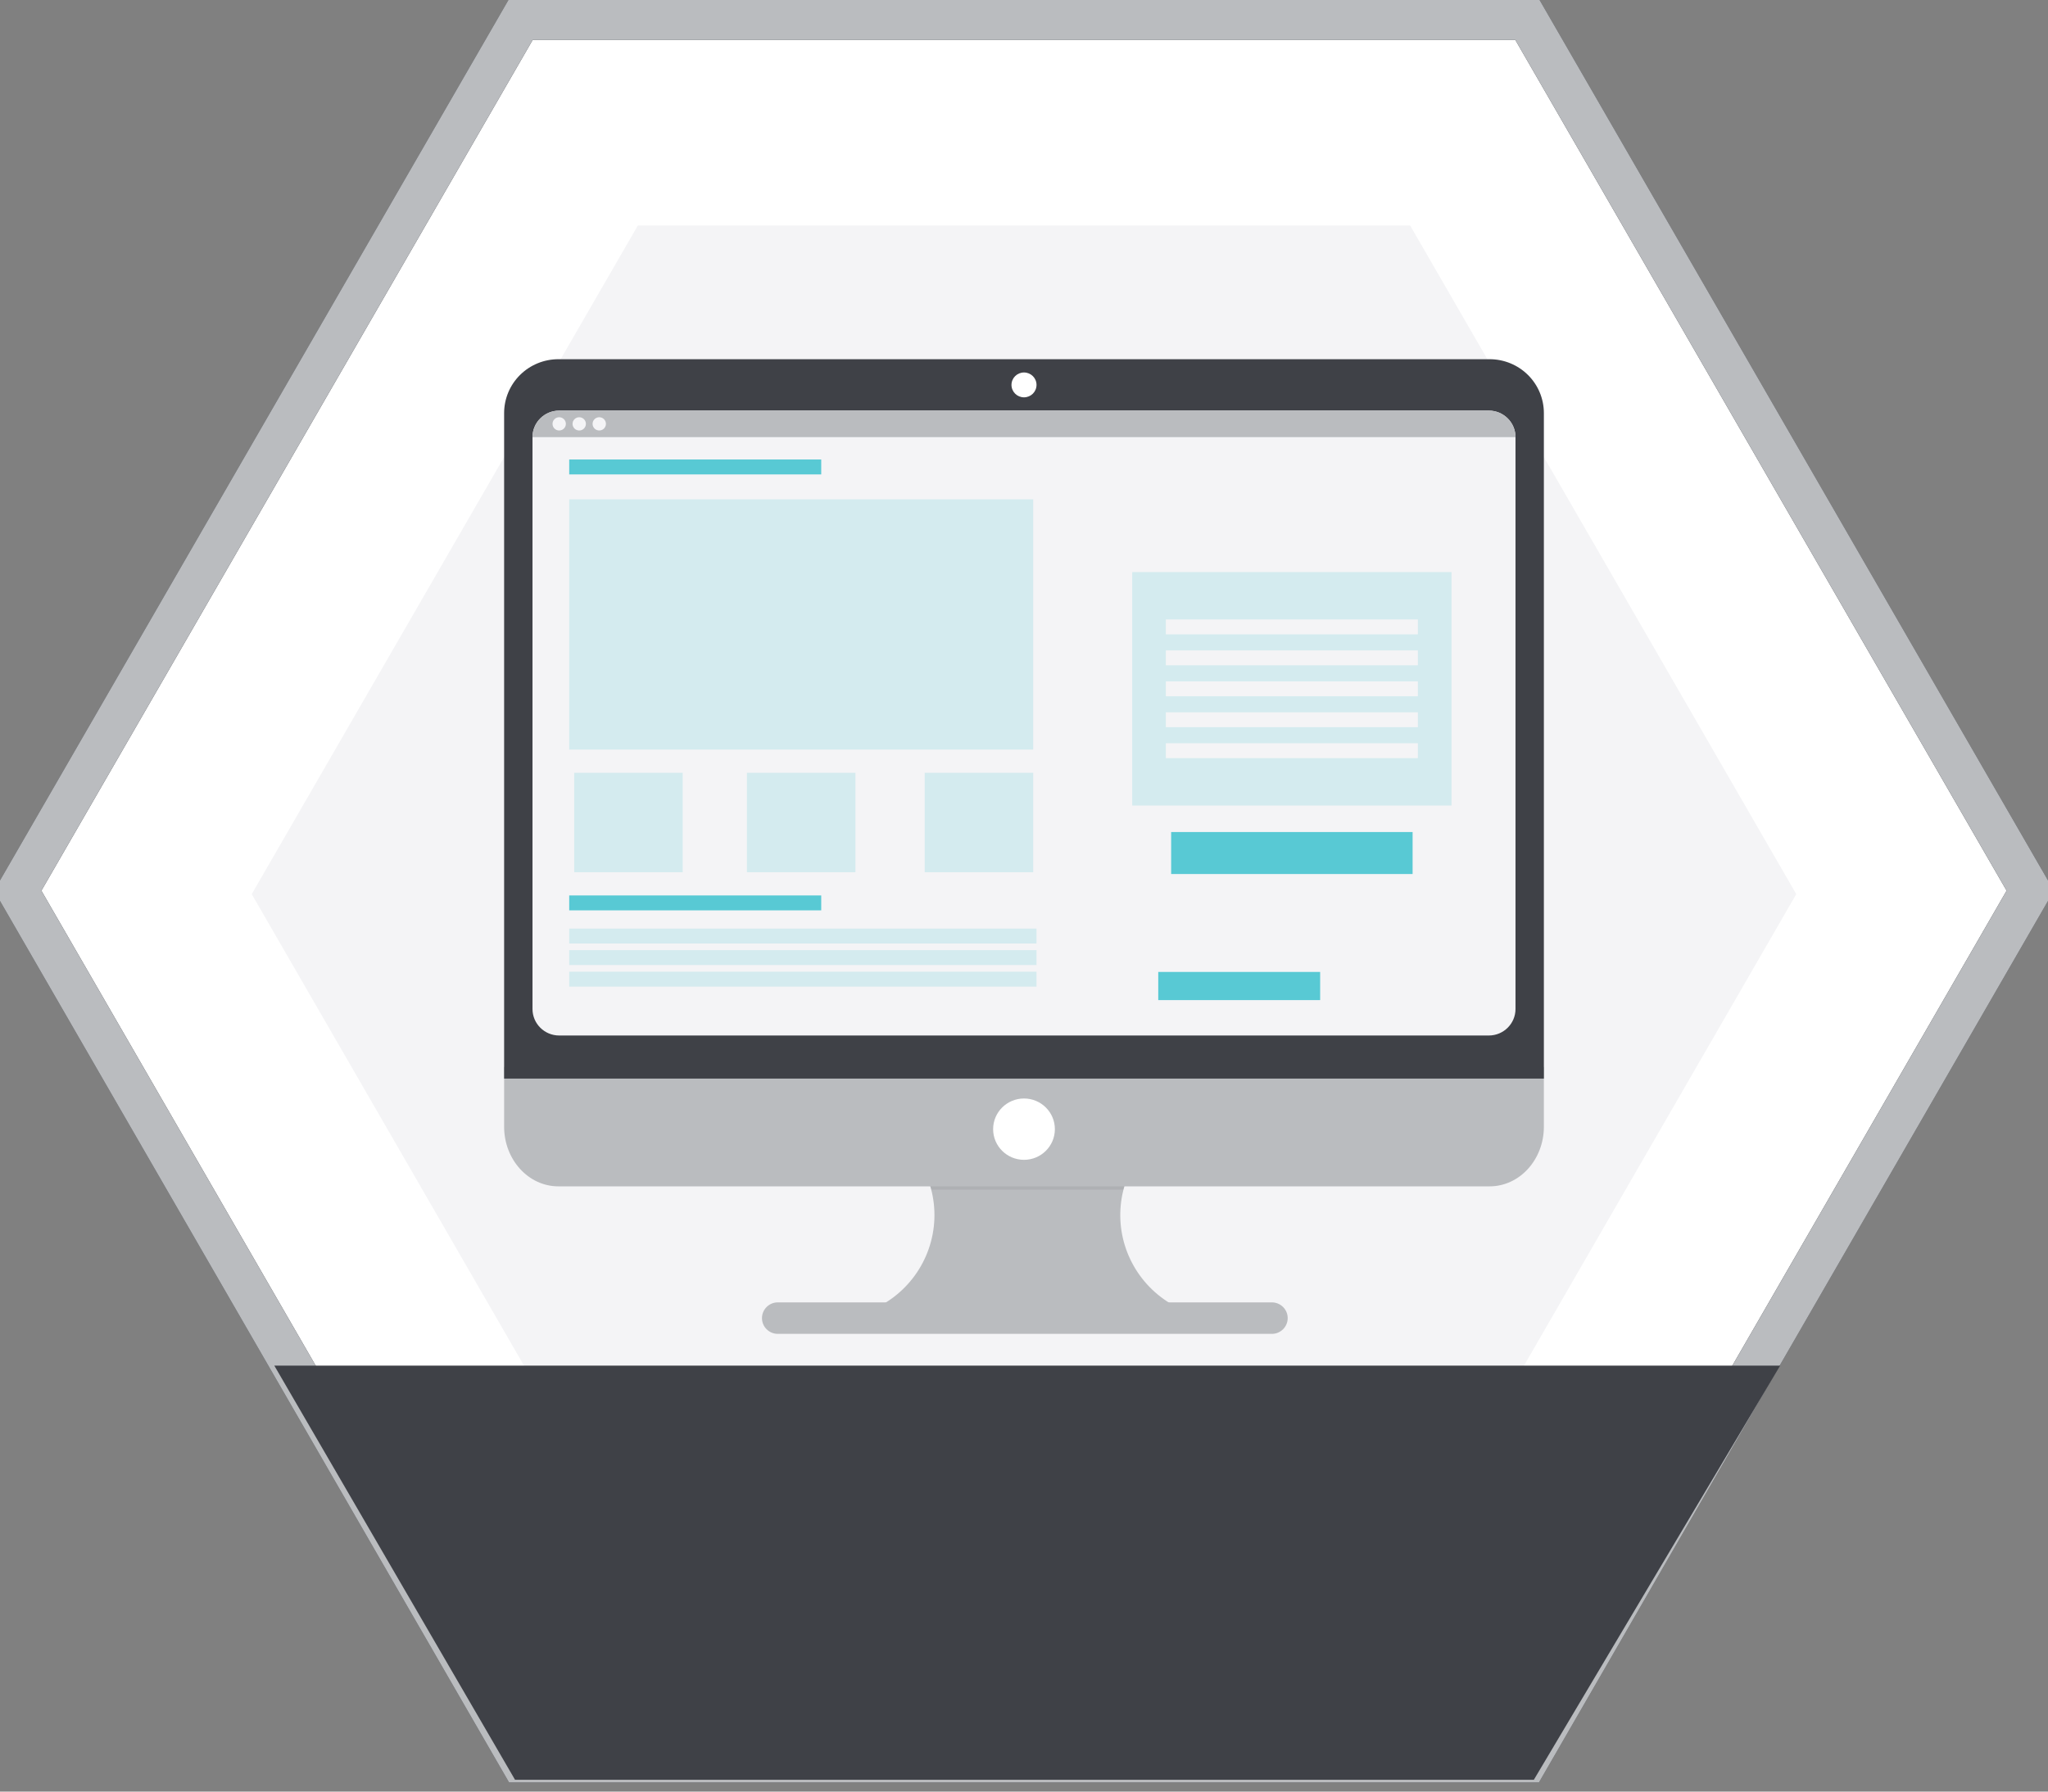 <svg class="badge fis" width="400" height="350" viewBox="0 0 400 350" fill="none" xmlns="http://www.w3.org/2000/svg">

	<rect x="0" y="0" width="400" height="350" fill="#808080" stroke="none"/>

	<!-- BADGE BORDER -->
  <path class="badge-border--hidden" fill="#FFFFFF" d="M298.268 3.795L396.536 174L298.268 344.205L101.732 344.205L3.464 174L101.732 3.795L298.268 3.795Z" stroke="#3F4147" stroke-width="8" />
  <path class="badge-border" d="M298.268 3.795L396.536 174L298.268 344.205L101.732 344.205L3.464 174L101.732 3.795L298.268 3.795Z" stroke="#BABCBF" stroke-width="8" />

  <!-- BADGE BG -->
  <path class="badge__bg" d="M124.583 305.3H275.416L350.833 174.674L275.417 44.049H124.583L49.166 174.674L124.583 305.3Z" fill="#F4F4F6"/>

  <!-- BADGE LABEL -->
  <path d="M53.575 266.78H347.689L299.581 347.689H100.589L53.575 266.78Z" fill="#3F4147"/>

	<!-- COMPUTER -->
	<path d="M231.061 255.915V257.99H169.252V256.3C173.022 254.912 176.292 252.445 178.65 249.209C181.008 245.974 182.346 242.117 182.496 238.125C182.646 234.134 181.6 230.188 179.491 226.788C177.383 223.387 174.306 220.684 170.65 219.022H230.654C227.083 220.65 224.063 223.271 221.96 226.568C219.857 229.865 218.761 233.697 218.804 237.6C218.847 241.503 220.028 245.31 222.203 248.56C224.378 251.81 227.455 254.365 231.061 255.915Z" fill="#BABCBF"/>
	<path opacity="0.1" d="M230.654 219.025C227.895 220.283 225.455 222.137 223.511 224.453C221.568 226.769 220.17 229.487 219.421 232.409H181.883C181.134 229.487 179.736 226.769 177.792 224.453C175.849 222.137 173.408 220.283 170.65 219.025H230.654Z" fill="#3F4147"/>
	<path d="M98.462 208.446V220.103C98.462 226.541 103.204 231.761 109.055 231.761H290.945C296.796 231.761 301.538 226.541 301.538 220.103V208.446H98.462Z" fill="#BABCBF"/>
	<path d="M248.406 254.428H151.92C150.21 254.428 148.823 255.806 148.823 257.505C148.823 259.204 150.21 260.581 151.92 260.581H248.406C250.116 260.581 251.503 259.204 251.503 257.505C251.503 255.806 250.116 254.428 248.406 254.428Z" fill="#BABCBF"/>
	<path d="M301.538 80.698C301.538 77.907 300.422 75.23 298.436 73.257C296.449 71.283 293.754 70.174 290.945 70.174H109.055C106.246 70.174 103.551 71.283 101.564 73.257C99.578 75.23 98.462 77.907 98.462 80.698V210.713H301.538V80.698Z" fill="#3F4147"/>
	<path d="M290.782 80.213H109.218C106.338 80.213 104.003 82.532 104.003 85.394V197.112C104.003 199.973 106.338 202.293 109.218 202.293H290.782C293.662 202.293 295.997 199.973 295.997 197.112V85.394C295.997 82.532 293.662 80.213 290.782 80.213Z" fill="#F4F4F6"/>
	<path d="M200 77.622C201.35 77.622 202.445 76.535 202.445 75.193C202.445 73.852 201.35 72.765 200 72.765C198.65 72.765 197.555 73.852 197.555 75.193C197.555 76.535 198.65 77.622 200 77.622Z" fill="white"/>
	<path d="M200 226.58C203.331 226.58 206.03 223.898 206.03 220.589C206.03 217.281 203.331 214.598 200 214.598C196.67 214.598 193.97 217.281 193.97 220.589C193.97 223.898 196.67 226.58 200 226.58Z" fill="white"/>
	<path d="M295.997 85.394H104.003C104.003 84.019 104.552 82.702 105.531 81.73C106.509 80.758 107.835 80.213 109.218 80.213H290.782C292.165 80.213 293.491 80.758 294.469 81.73C295.448 82.702 295.997 84.019 295.997 85.394Z" fill="#BABCBF"/>
		
	<!-- PAGE -->
		<!-- DOTS -->
		<path d="M109.218 84.098C109.939 84.098 110.522 83.518 110.522 82.803C110.522 82.088 109.939 81.508 109.218 81.508C108.498 81.508 107.915 82.088 107.915 82.803C107.915 83.518 108.498 84.098 109.218 84.098Z" fill="#F4F4F6"/>
		<path d="M113.13 84.098C113.85 84.098 114.434 83.518 114.434 82.803C114.434 82.088 113.85 81.508 113.13 81.508C112.41 81.508 111.826 82.088 111.826 82.803C111.826 83.518 112.41 84.098 113.13 84.098Z" fill="#F4F4F6"/>
		<path d="M117.042 84.098C117.762 84.098 118.346 83.518 118.346 82.803C118.346 82.088 117.762 81.508 117.042 81.508C116.322 81.508 115.738 82.088 115.738 82.803C115.738 83.518 116.322 84.098 117.042 84.098Z" fill="#F4F4F6"/>
		
		<!-- CONTENT LEFT -->
		<g class="column left">
			<!-- FIRST -->
			<g class="content first">
				<path class="title" d="M160.395 89.765H111.174V92.68H160.395V89.765Z" fill="#58C9D4"/>
				<path class="image" opacity="0.2" d="M201.793 97.537H111.174V146.434H201.793V97.537Z" fill="#58C9D4"/>
			</g>
			
			<!-- IMAGES -->
			<path class="image" opacity="0.2" d="M133.34 150.967H112.152V170.397H133.34V150.967Z" fill="#58C9D4"/>
			<path class="image" opacity="0.2" d="M167.077 150.967H145.89V170.397H167.077V150.967Z" fill="#58C9D4"/>
			<path class="image" opacity="0.2" d="M201.793 150.967H180.605V170.397H201.793V150.967Z" fill="#58C9D4"/>
			
			<!-- LAST -->
			<g class="content last">
				<path class="title" d="M160.395 174.93H111.174V177.845H160.395V174.93Z" fill="#58C9D4"/>
				<g class="text">
					<path opacity="0.2" d="M202.445 181.407H111.174V184.321H202.445V181.407Z" fill="#58C9D4"/>
					<path opacity="0.2" d="M202.445 185.62H111.174V188.534H202.445V185.62Z" fill="#58C9D4"/>
					<path opacity="0.2" d="M202.445 189.829H111.174V192.744H202.445V189.829Z" fill="#58C9D4"/>
				</g>
			</g>
	</g>

	<!-- CONTENT RIGHT -->
	<g class="column right">
			<!-- BOX WITH TEXT -->
			<g class="box">
				<path opacity="0.2" d="M283.503 111.759H221.136V157.363H283.503V111.759Z" fill="#58C9D4"/>
				
				<g class="content text">
					<path d="M276.928 121.014H227.707V123.928H276.928V121.014Z" fill="#F4F4F6"/>
					<path d="M276.928 127.06H227.707V129.974H276.928V127.06Z" fill="#F4F4F6"/>
					<path d="M276.928 133.105H227.707V136.02H276.928V133.105Z" fill="#F4F4F6"/>
					<path d="M276.928 139.148H227.707V142.062H276.928V139.148Z" fill="#F4F4F6"/>
					<path d="M276.928 145.194H227.707V148.108H276.928V145.194Z" fill="#F4F4F6"/>
				</g>
			</g>
						
			<!-- BUTTONS -->
			<path class="button first" d="M275.898 162.544H228.741V170.746H275.898V162.544Z" fill="#58C9D4"/>
			<path class="button last" d="M257.843 189.875H226.221V195.376H257.843V189.875Z" fill="#58C9D4"/>
		</g>
</svg>
